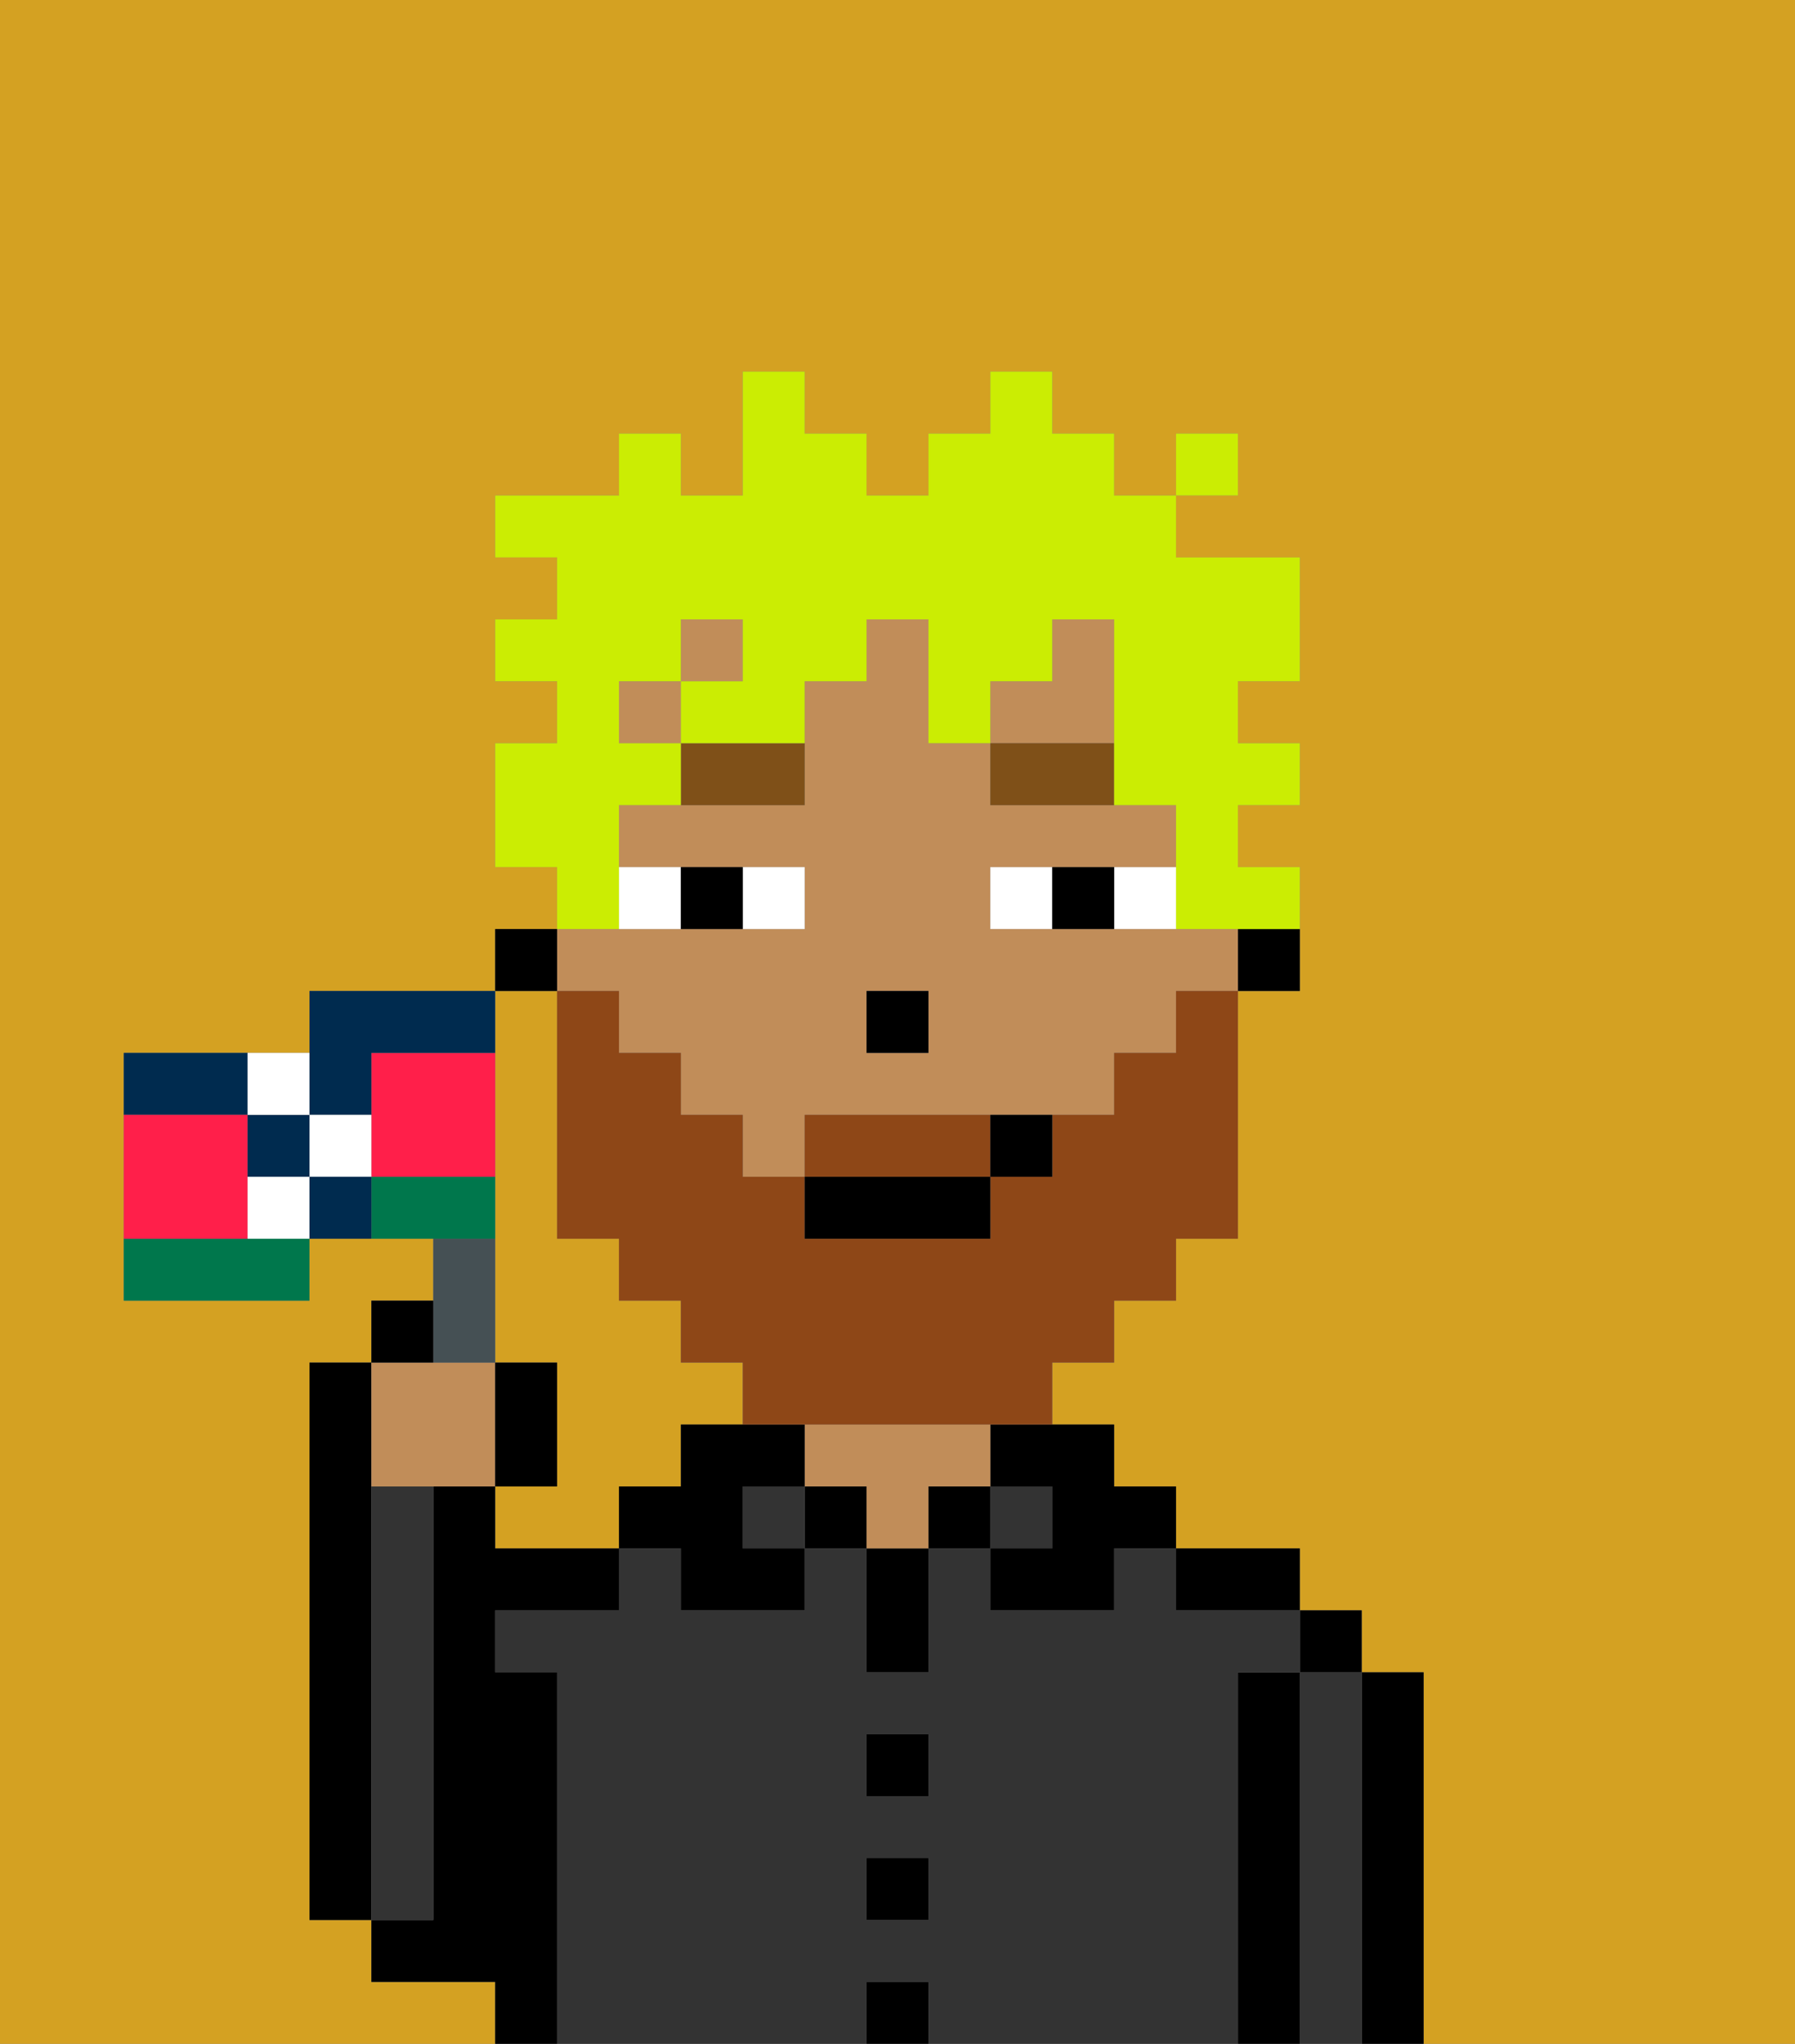 <svg xmlns="http://www.w3.org/2000/svg" viewBox="0 0 29 33"><rect x="0" y="0" width="29" height="33" fill="#808080" stroke="none"/><defs><style>polygon,rect,path{shape-rendering:crispedges;}.za170-1{fill:#d4a122;}.za170-2{fill:#000000;}.za170-3{fill:#333333;}.za170-4{fill:#c18d59;}.za170-5{fill:#ffffff;}.za170-6{fill:#7f5018;}.za170-7{fill:#8e4717;}.za170-8{fill:#cbed03;}.za170-9{fill:#455054;}.za170-10{fill:#002b4f;}.za170-11{fill:#00774c;}.za170-12{fill:#ff1f4a;}</style></defs><path class="za170-1" d="M8,18v4H9v2H8v1h2V24h1V23h1V22H11V21H10V20H9V16H8v2Z"/><path class="za170-1" d="M8,32H6V31H5V22H6V21H7V20H5v1H2V17H5V16H8V15H9V14H8V12H9V11H8V10H9V9H8V8h2V7h1V8h1V6h1V7h1V8h1V7h1V6h1V7h1V8h1V7h1V8H19V9h2v2H20v1h1v1H20v1h1v2H20v4H19v1H18v1H17v1h1v1h1v1h2v1h1v1h1v6h6V0H0V33H8Z"/><path class="za170-2" d="M6,24V22H5v9H6V24Z"/><path class="za170-2" d="M23,27H22v6h1V27Z"/><path class="za170-3" d="M22,27H21v6h1V27Z"/><rect class="za170-2" x="21" y="26" width="1" height="1"/><path class="za170-2" d="M21,27H20v6h1V27Z"/><path class="za170-3" d="M20,27h1V26H19V25H18v1H16V25H15v2H14V25H13v1H11V25H10v1H8v1H9v6h5V32h1v1h5V27Zm-5,4H14V30h1Zm0-2H14V28h1Z"/><path class="za170-2" d="M20,26h1V25H19v1Z"/><rect class="za170-3" x="16" y="24" width="1" height="1"/><path class="za170-2" d="M16,24h1v1H16v1h2V25h1V24H18V23H16Z"/><rect class="za170-2" x="15" y="24" width="1" height="1"/><rect class="za170-2" x="14" y="32" width="1" height="1"/><rect class="za170-2" x="14" y="30" width="1" height="1"/><rect class="za170-2" x="14" y="28" width="1" height="1"/><path class="za170-2" d="M14,26v1h1V25H14Z"/><rect class="za170-2" x="13" y="24" width="1" height="1"/><path class="za170-4" d="M16,24V23H13v1h1v1h1V24Z"/><rect class="za170-3" x="12" y="24" width="1" height="1"/><path class="za170-2" d="M12,24h1V23H11v1H10v1h1v1h2V25H12Z"/><path class="za170-2" d="M9,27H8V26h2V25H8V24H7v7H6v1H8v1H9V27Z"/><path class="za170-3" d="M7,30V24H6v7H7Z"/><path class="za170-2" d="M20,16h1V15H20Z"/><rect class="za170-4" x="11" y="10" width="1" height="1"/><path class="za170-4" d="M10,16v1h1v1h1v1h1V18h5V17h1V16h1V15H16V14h3V13H16V12H15V10H14v1H13v2H10v1h3v1H9v1Zm4,0h1v1H14Z"/><rect class="za170-4" x="10" y="11" width="1" height="1"/><polygon class="za170-4" points="18 11 18 10 17 10 17 11 16 11 16 12 18 12 18 11"/><rect class="za170-2" x="8" y="15" width="1" height="1"/><rect class="za170-2" x="14" y="16" width="1" height="1"/><path class="za170-5" d="M13,15V14H12v1Z"/><path class="za170-5" d="M11,15V14H10v1Z"/><path class="za170-5" d="M18,14v1h1V14Z"/><path class="za170-5" d="M16,14v1h1V14Z"/><path class="za170-2" d="M12,15V14H11v1Z"/><path class="za170-2" d="M17,14v1h1V14Z"/><path class="za170-6" d="M11,13h2V12H11Z"/><path class="za170-6" d="M16,12v1h2V12Z"/><path class="za170-7" d="M16,18H13v1h3Z"/><path class="za170-7" d="M19,17H18v1H17v1H16v1H13V19H12V18H11V17H10V16H9v4h1v1h1v1h1v1h5V22h1V21h1V20h1V16H19Z"/><rect class="za170-2" x="13" y="19" width="3" height="1"/><path class="za170-2" d="M17,19V18H16v1Z"/><path class="za170-8" d="M10,14V13h1V12H10V11h1V10h1v1H11v1h2V11h1V10h1v2h1V11h1V10h1v3h1v2h2V14H20V13h1V12H20V11h1V9H19V8H18V7H17V6H16V7H15V8H14V7H13V6H12V8H11V7H10V8H8V9H9v1H8v1H9v1H8v2H9v1h1Z"/><rect class="za170-8" x="19" y="7" width="1" height="1"/><path class="za170-4" d="M7,24H8V22H6v2Z"/><path class="za170-9" d="M8,22V20H7v2Z"/><path class="za170-2" d="M7,21H6v1H7Z"/><path class="za170-2" d="M9,22H8v2H9Z"/><path class="za170-10" d="M4,17H2v1H4Z"/><path class="za170-11" d="M8,19H6v1H8Z"/><path class="za170-11" d="M3,20H2v1H5V20H3Z"/><path class="za170-12" d="M4,20V18H2v2H4Z"/><path class="za170-12" d="M8,17H6v2H8V17Z"/><path class="za170-10" d="M6,18V17H8V16H5v2Z"/><path class="za170-10" d="M4,18v1H5V18Z"/><path class="za170-5" d="M4,19v1H5V19Z"/><path class="za170-5" d="M5,18V17H4v1Z"/><path class="za170-5" d="M5,18v1H6V18Z"/><path class="za170-10" d="M5,19v1H6V19Z"/></svg>